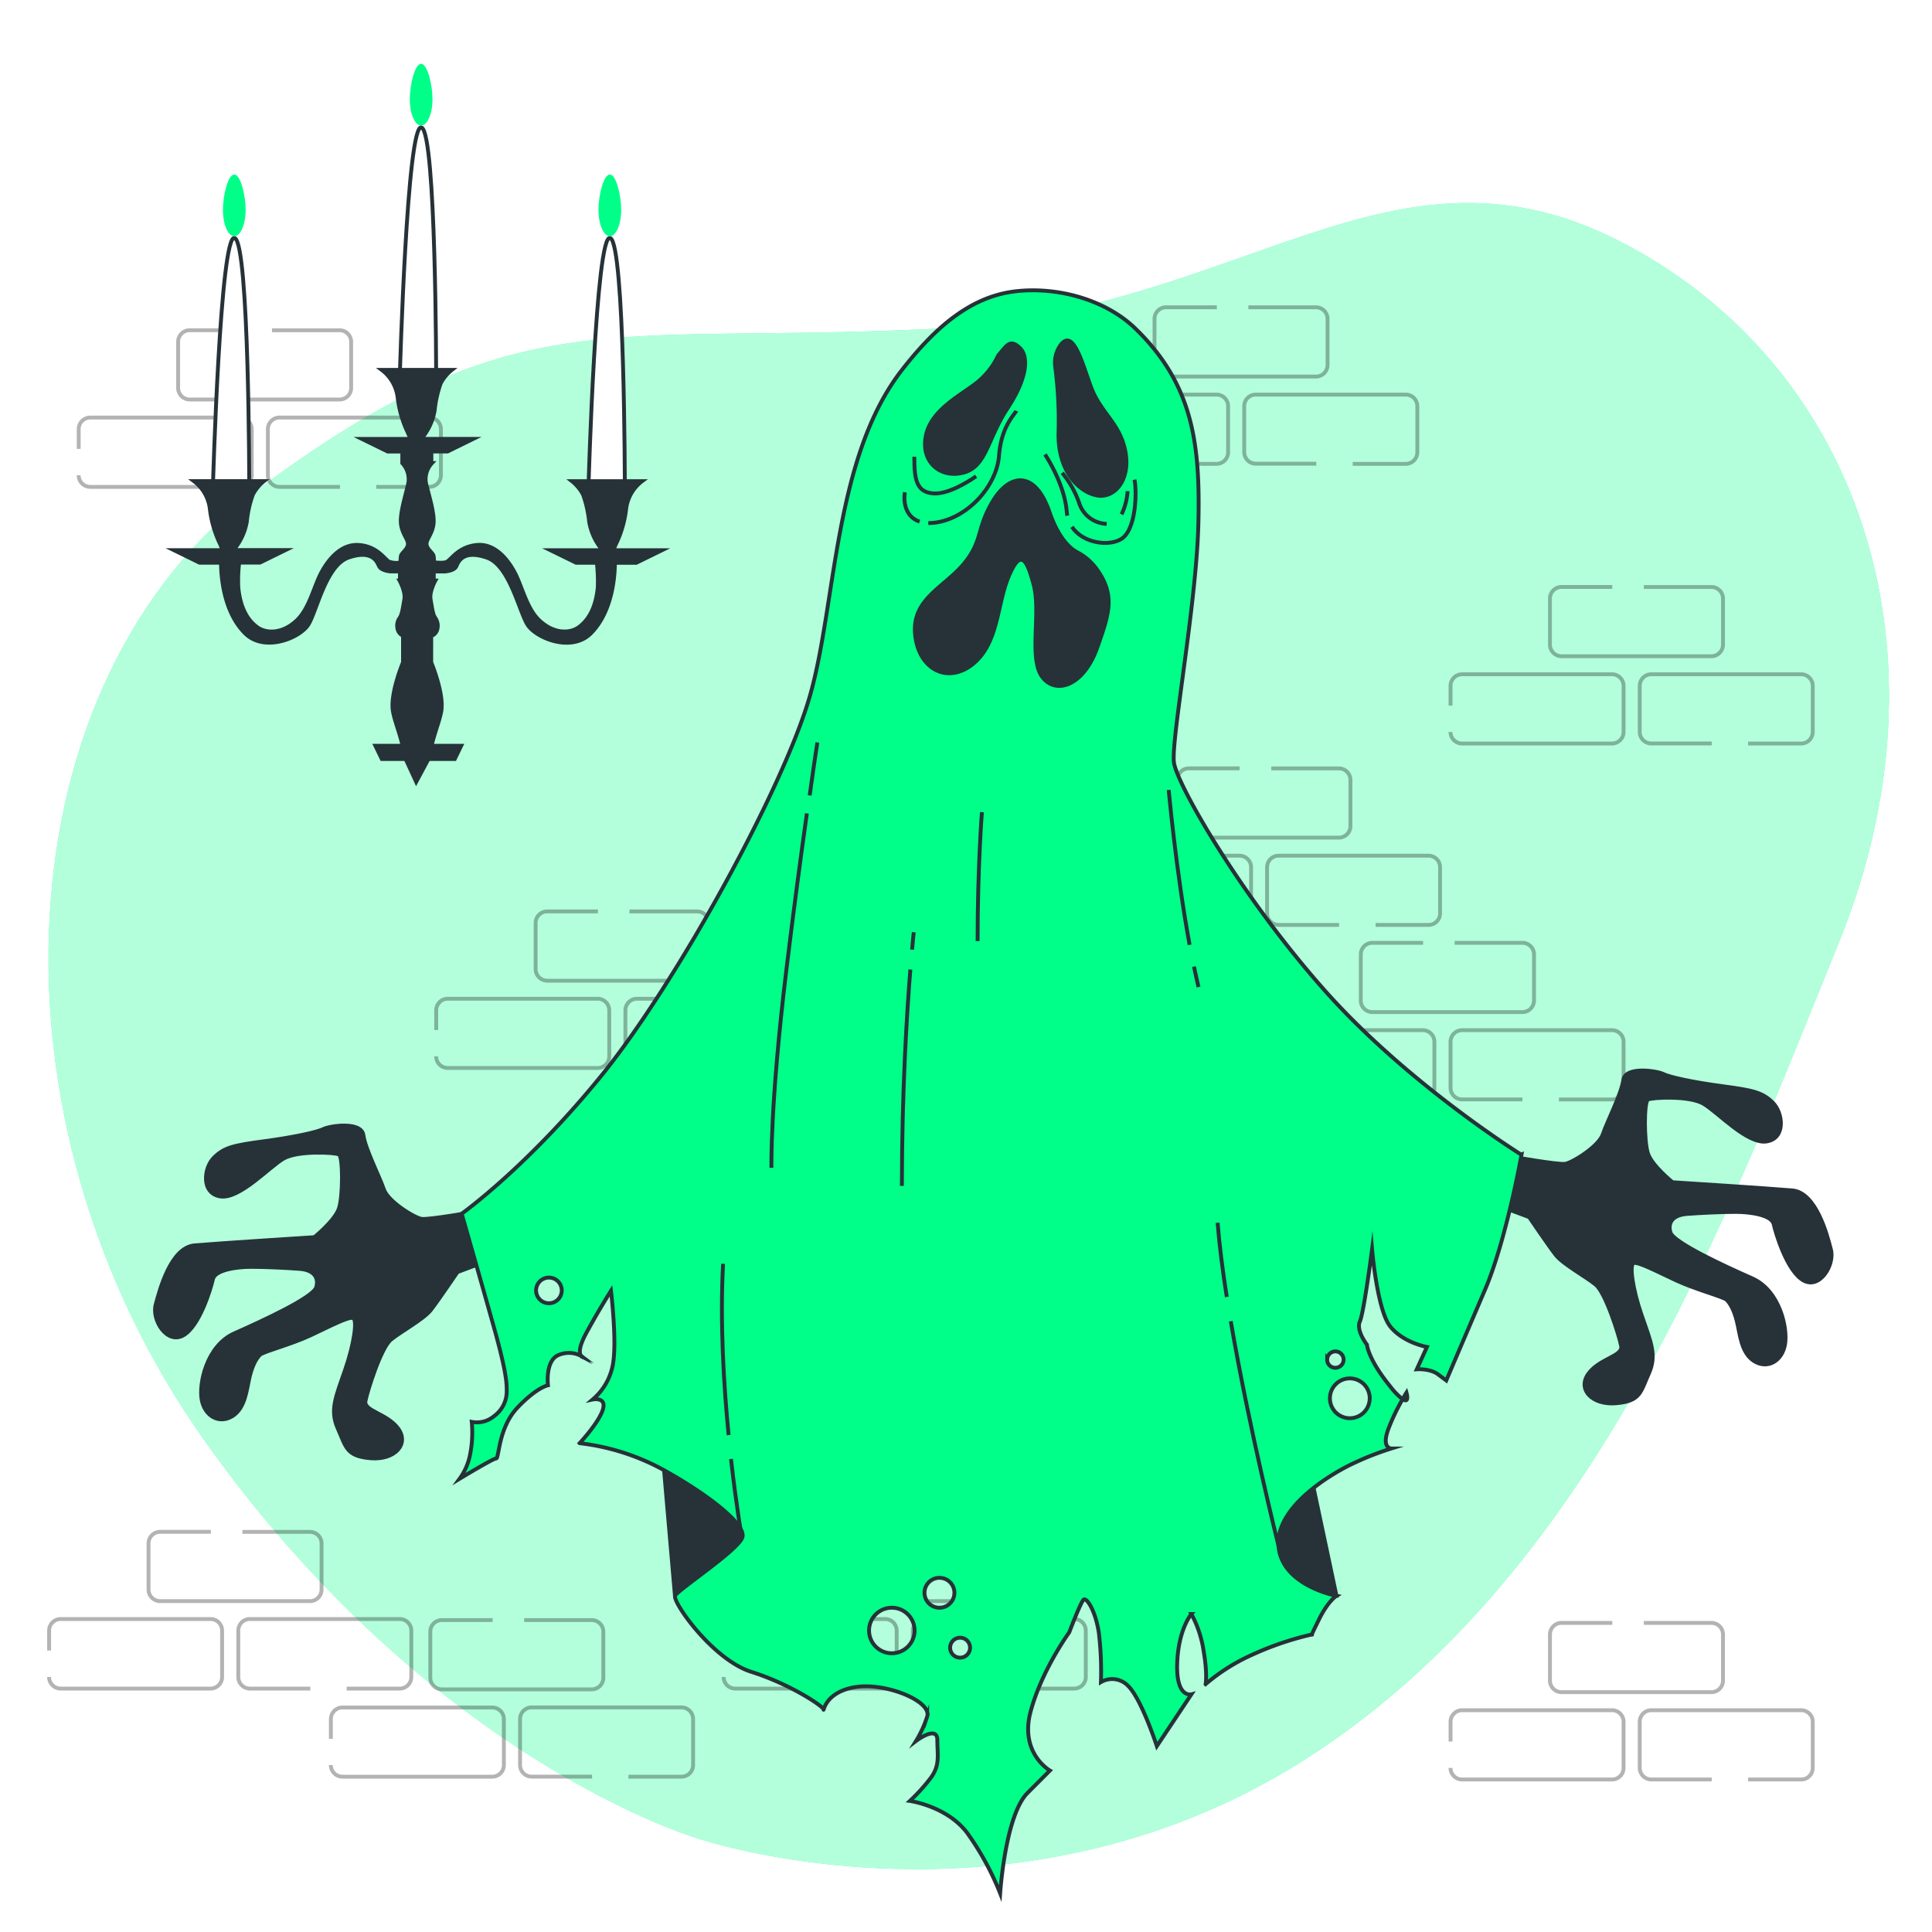 <svg class="animated" id="freepik_stories-scary-ghost" xmlns="http://www.w3.org/2000/svg" viewBox="0 0 500 500" version="1.1" xmlns:xlink="http://www.w3.org/1999/xlink" xmlns:svgjs="http://svgjs.com/svgjs"><style>svg#freepik_stories-scary-ghost:not(.animated) .animable {opacity: 0;}svg#freepik_stories-scary-ghost.animated #freepik--Ghost--inject-37 {animation: 3s Infinite  linear floating;animation-delay: 0s;}            @keyframes floating {                0% {                    opacity: 1;                    transform: translateY(0px);                }                50% {                    transform: translateY(-10px);                }                100% {                    opacity: 1;                    transform: translateY(0px);                }            }        </style><g id="freepik--background-simple--inject-37" class="animable" style="transform-origin: 250.711px 268.134px;"><path d="M180.71,475.82s80.7,27.41,155.94-19.8S446.22,317.11,476,243.61,482.39,96.3,421.26,63.53,322.48,81.31,239.4,85.2,133.29,77.31,66.83,126.61-6,289.72,52.93,372.8,180.71,475.82,180.71,475.82Z" style="fill: rgb(0, 255, 136); transform-origin: 250.711px 268.134px;" id="elpaps84a8bsk" class="animable"></path><g id="elhfpbx07x9ct"><path d="M180.71,475.82s80.7,27.41,155.94-19.8S446.22,317.11,476,243.61,482.39,96.3,421.26,63.53,322.48,81.31,239.4,85.2,133.29,77.31,66.83,126.61-6,289.72,52.93,372.8,180.71,475.82,180.71,475.82Z" style="fill: rgb(255, 255, 255); opacity: 0.7; transform-origin: 250.711px 268.134px;" class="animable"></path></g></g><g id="freepik--Bricks--inject-37" class="animable" style="transform-origin: 240.92px 270.025px;"><g id="elnxai1ugkwds"><g style="opacity: 0.3; transform-origin: 240.92px 270.025px;" class="animable"><path d="M425.42,151.91h17.49a3,3,0,0,1,3,3v11.92a3,3,0,0,1-3,3H404.13a3,3,0,0,1-3-3V154.9a3,3,0,0,1,3-3h13.13" style="fill: none; stroke: rgb(0, 0, 0); stroke-miterlimit: 10; transform-origin: 423.52px 160.865px;" id="elk58gyydtprm" class="animable"></path><path d="M443,192.41H427.36a3,3,0,0,1-3-3V177.5a3,3,0,0,1,3-3h38.78a3,3,0,0,1,3,3v11.92a3,3,0,0,1-3,3H452.41" style="fill: none; stroke: rgb(0, 0, 0); stroke-miterlimit: 10; transform-origin: 446.75px 183.46px;" id="el884nontgxy5" class="animable"></path><path d="M375.4,182.61V177.5a3,3,0,0,1,3-3h38.78a3,3,0,0,1,3,3v11.92a3,3,0,0,1-3,3H378.39a3,3,0,0,1-3-3" style="fill: none; stroke: rgb(0, 0, 0); stroke-miterlimit: 10; transform-origin: 397.785px 183.46px;" id="eldrpcju74fn" class="animable"></path><path d="M162.9,235.88h17.5a3,3,0,0,1,3,3v11.92a3,3,0,0,1-3,3H141.62a3,3,0,0,1-3-3V238.87a3,3,0,0,1,3-3h13.12" style="fill: none; stroke: rgb(0, 0, 0); stroke-miterlimit: 10; transform-origin: 161.01px 244.835px;" id="el1et7xpvow1s" class="animable"></path><path d="M180.48,276.38H164.85a3,3,0,0,1-3-3V261.47a3,3,0,0,1,3-3h38.77a3,3,0,0,1,3,3v11.92a3,3,0,0,1-3,3H189.9" style="fill: none; stroke: rgb(0, 0, 0); stroke-miterlimit: 10; transform-origin: 184.235px 267.43px;" id="elk2pzegwccks" class="animable"></path><path d="M112.89,266.58v-5.11a3,3,0,0,1,3-3h38.78a3,3,0,0,1,3,3v11.92a3,3,0,0,1-3,3H115.88a3,3,0,0,1-3-3" style="fill: none; stroke: rgb(0, 0, 0); stroke-miterlimit: 10; transform-origin: 135.275px 267.43px;" id="ela0ny5bfnhyh" class="animable"></path><path d="M425.42,420h17.49a3,3,0,0,1,3,3v11.93a3,3,0,0,1-3,3H404.13a3,3,0,0,1-3-3V423a3,3,0,0,1,3-3h13.13" style="fill: none; stroke: rgb(0, 0, 0); stroke-miterlimit: 10; transform-origin: 423.52px 428.965px;" id="elb29svdmv1c" class="animable"></path><path d="M443,460.52H427.36a3,3,0,0,1-3-3V445.6a3,3,0,0,1,3-3h38.78a3,3,0,0,1,3,3v11.93a3,3,0,0,1-3,3H452.41" style="fill: none; stroke: rgb(0, 0, 0); stroke-miterlimit: 10; transform-origin: 446.75px 451.565px;" id="el2oc119hgdr5" class="animable"></path><path d="M375.4,450.71V445.6a3,3,0,0,1,3-3h38.78a3,3,0,0,1,3,3v11.93a3,3,0,0,1-3,3H378.39a3,3,0,0,1-3-3" style="fill: none; stroke: rgb(0, 0, 0); stroke-miterlimit: 10; transform-origin: 397.785px 451.565px;" id="elt4cepjx6bcn" class="animable"></path><path d="M62.73,396.45H80.22a3,3,0,0,1,3,3v11.92a3,3,0,0,1-3,3H41.44a3,3,0,0,1-3-3V399.44a3,3,0,0,1,3-3H54.57" style="fill: none; stroke: rgb(0, 0, 0); stroke-miterlimit: 10; transform-origin: 60.83px 405.405px;" id="el576d72910p" class="animable"></path><path d="M80.31,437H64.67a3,3,0,0,1-3-3V422a3,3,0,0,1,3-3h38.78a3,3,0,0,1,3,3V434a3,3,0,0,1-3,3H89.72" style="fill: none; stroke: rgb(0, 0, 0); stroke-miterlimit: 10; transform-origin: 84.06px 428px;" id="el5b6t0zpcbow" class="animable"></path><path d="M12.71,427.15V422a3,3,0,0,1,3-3H54.48a3,3,0,0,1,3,3V434a3,3,0,0,1-3,3H15.7a3,3,0,0,1-3-3" style="fill: none; stroke: rgb(0, 0, 0); stroke-miterlimit: 10; transform-origin: 35.09px 428px;" id="elhvs4qct2bbt" class="animable"></path><path d="M323.08,79.53h17.49a3,3,0,0,1,3,3V94.45a3,3,0,0,1-3,3H301.79a3,3,0,0,1-3-3V82.52a3,3,0,0,1,3-3h13.13" style="fill: none; stroke: rgb(0, 0, 0); stroke-miterlimit: 10; transform-origin: 321.18px 88.485px;" id="elu9qn7qd8aj" class="animable"></path><path d="M340.66,120H325a3,3,0,0,1-3-3V105.12a3,3,0,0,1,3-3H363.8a3,3,0,0,1,3,3v11.93a3,3,0,0,1-3,3H350.08" style="fill: none; stroke: rgb(0, 0, 0); stroke-miterlimit: 10; transform-origin: 344.4px 111.085px;" id="elrz6zximsmx" class="animable"></path><path d="M273.06,110.23v-5.11a3,3,0,0,1,3-3h38.77a3,3,0,0,1,3,3v11.93a3,3,0,0,1-3,3H276.06a3,3,0,0,1-3-3" style="fill: none; stroke: rgb(0, 0, 0); stroke-miterlimit: 10; transform-origin: 295.445px 111.085px;" id="el0i831xfuggvd" class="animable"></path><path d="M237.3,396.45h17.49a3,3,0,0,1,3,3v11.92a3,3,0,0,1-3,3H216a3,3,0,0,1-3-3V399.44a3,3,0,0,1,3-3h13.13" style="fill: none; stroke: rgb(0, 0, 0); stroke-miterlimit: 10; transform-origin: 235.395px 405.405px;" id="el6c8ksxzqua8" class="animable"></path><path d="M254.88,437H239.24a3,3,0,0,1-3-3V422a3,3,0,0,1,3-3H278a3,3,0,0,1,3,3V434a3,3,0,0,1-3,3H264.29" style="fill: none; stroke: rgb(0, 0, 0); stroke-miterlimit: 10; transform-origin: 258.62px 428px;" id="elh57hgidbd3" class="animable"></path><path d="M187.28,427.15V422a3,3,0,0,1,3-3h38.78a3,3,0,0,1,3,3V434a3,3,0,0,1-3,3H190.27a3,3,0,0,1-3-3" style="fill: none; stroke: rgb(0, 0, 0); stroke-miterlimit: 10; transform-origin: 209.665px 428px;" id="eleryn16beivi" class="animable"></path><path d="M135.65,419.28h17.49a3,3,0,0,1,3,3V434.2a3,3,0,0,1-3,3H114.36a3,3,0,0,1-3-3V422.27a3,3,0,0,1,3-3h13.13" style="fill: none; stroke: rgb(0, 0, 0); stroke-miterlimit: 10; transform-origin: 133.75px 428.235px;" id="elkbfu9m3r9zn" class="animable"></path><path d="M153.23,459.79H137.59a3,3,0,0,1-3-3V444.88a3,3,0,0,1,3-3h38.78a3,3,0,0,1,3,3V456.8a3,3,0,0,1-3,3H162.64" style="fill: none; stroke: rgb(0, 0, 0); stroke-miterlimit: 10; transform-origin: 156.98px 450.84px;" id="elho00yph2n2i" class="animable"></path><path d="M85.63,450v-5.1a3,3,0,0,1,3-3H127.4a3,3,0,0,1,3,3V456.8a3,3,0,0,1-3,3H88.62a3,3,0,0,1-3-3" style="fill: none; stroke: rgb(0, 0, 0); stroke-miterlimit: 10; transform-origin: 108.01px 450.85px;" id="elyksjkg5e2on" class="animable"></path><path d="M70.39,85.47H87.88a3,3,0,0,1,3,3v11.92a3,3,0,0,1-3,3H49.1a3,3,0,0,1-3-3V88.46a3,3,0,0,1,3-3H62.23" style="fill: none; stroke: rgb(0, 0, 0); stroke-miterlimit: 10; transform-origin: 68.49px 94.425px;" id="elmli9cwqmmvc" class="animable"></path><path d="M88,126H72.33a3,3,0,0,1-3-3V111.06a3,3,0,0,1,3-3h38.78a3,3,0,0,1,3,3V123a3,3,0,0,1-3,3H97.38" style="fill: none; stroke: rgb(0, 0, 0); stroke-miterlimit: 10; transform-origin: 91.72px 117.03px;" id="elc5acsqkj96v" class="animable"></path><path d="M20.37,116.17v-5.11a3,3,0,0,1,3-3H62.14a3,3,0,0,1,3,3V123a3,3,0,0,1-3,3H23.36a3,3,0,0,1-3-3" style="fill: none; stroke: rgb(0, 0, 0); stroke-miterlimit: 10; transform-origin: 42.75px 117.03px;" id="elfszo0jo8brh" class="animable"></path><path d="M376.46,244H394a3,3,0,0,1,3,3v11.93a3,3,0,0,1-3,3H355.17a3,3,0,0,1-3-3V247a3,3,0,0,1,3-3h13.12" style="fill: none; stroke: rgb(0, 0, 0); stroke-miterlimit: 10; transform-origin: 374.585px 252.965px;" id="eld8t4gj17d4p" class="animable"></path><path d="M394,284.53H378.4a3,3,0,0,1-3-3V269.61a3,3,0,0,1,3-3h38.78a3,3,0,0,1,3,3v11.93a3,3,0,0,1-3,3H403.45" style="fill: none; stroke: rgb(0, 0, 0); stroke-miterlimit: 10; transform-origin: 397.79px 275.575px;" id="eles4shmrl1nh" class="animable"></path><path d="M326.44,274.72v-5.11a3,3,0,0,1,3-3h38.78a3,3,0,0,1,3,3v11.93a3,3,0,0,1-3,3H329.43a3,3,0,0,1-3-3" style="fill: none; stroke: rgb(0, 0, 0); stroke-miterlimit: 10; transform-origin: 348.825px 275.575px;" id="elluzo3nfuoc" class="animable"></path><path d="M329,198.86h17.49a3,3,0,0,1,3,3v11.92a3,3,0,0,1-3,3H307.69a3,3,0,0,1-3-3V201.85a3,3,0,0,1,3-3h13.12" style="fill: none; stroke: rgb(0, 0, 0); stroke-miterlimit: 10; transform-origin: 327.09px 207.815px;" id="elwadxpo0ouo" class="animable"></path><path d="M346.55,239.36H330.92a3,3,0,0,1-3-3V224.45a3,3,0,0,1,3-3h38.77a3,3,0,0,1,3,3v11.92a3,3,0,0,1-3,3H356" style="fill: none; stroke: rgb(0, 0, 0); stroke-miterlimit: 10; transform-origin: 350.305px 230.41px;" id="elu18sf3cck4o" class="animable"></path><path d="M279,229.56v-5.11a3,3,0,0,1,3-3h38.78a3,3,0,0,1,3,3v11.92a3,3,0,0,1-3,3H282a3,3,0,0,1-3-3" style="fill: none; stroke: rgb(0, 0, 0); stroke-miterlimit: 10; transform-origin: 301.39px 230.41px;" id="el72fnrjztf8n" class="animable"></path></g></g></g><g id="freepik--Chandelier--inject-37" class="animable animator-active" style="transform-origin: 108.16px 109.43px;"><path d="M152.31,125.68s1.88-65.73,5.63-64.09,3.76,64.09,3.76,64.09Z" style="fill: rgb(255, 255, 255); stroke: rgb(38, 50, 56); stroke-miterlimit: 10; transform-origin: 157.005px 93.62px;" id="elx55080m8rc" class="animable"></path><path d="M160.76,54.31c0,3.76-1.31,6.81-2.93,6.81s-2.94-3-2.94-6.81,1.31-9.15,2.94-9.15S160.76,50.55,160.76,54.31Z" style="fill: rgb(0, 255, 136); transform-origin: 157.825px 53.14px;" id="el8mf24j8pmzc" class="animable"></path><path d="M55.11,125.68S57,60,60.75,61.59s3.75,64.09,3.75,64.09Z" style="fill: rgb(255, 255, 255); stroke: rgb(38, 50, 56); stroke-miterlimit: 10; transform-origin: 59.805px 93.621px;" id="el6y3zz454ytr" class="animable"></path><path d="M63.57,54.31c0,3.76-1.32,6.81-2.94,6.81s-2.93-3-2.93-6.81,1.31-9.15,2.93-9.15S63.57,50.55,63.57,54.31Z" style="fill: rgb(0, 255, 136); transform-origin: 60.635px 53.14px;" id="el5s89ejh6ync" class="animable"></path><path d="M103.48,97S105.35,31.3,109.11,33,112.87,97,112.87,97Z" style="fill: rgb(255, 255, 255); stroke: rgb(38, 50, 56); stroke-miterlimit: 10; transform-origin: 108.175px 64.984px;" id="elld5a71v79p" class="animable"></path><path d="M111.93,25.67c0,3.76-1.32,6.81-2.94,6.81s-2.93-3-2.93-6.81,1.31-9.16,2.93-9.16S111.93,21.91,111.93,25.67Z" style="fill: rgb(0, 255, 136); transform-origin: 108.995px 24.495px;" id="el3zp7dlg7mqz" class="animable"></path><path d="M158.76,142.39a20,20,0,0,1,.94-2.19,28.51,28.51,0,0,0,2.33-8.34,10.56,10.56,0,0,1,4.16-7.34H148a11.08,11.08,0,0,1,2.9,3.49,29.74,29.74,0,0,1,1.57,7,15.45,15.45,0,0,0,3.44,7.38H142.44l6.67,3.26h5.35a42.25,42.25,0,0,1,.24,6.39c-.56,5.66-2.63,8.56-4.84,10.22s-6.49,1.94-10.36-1.79c-3.26-3.15-4.41-8.84-6.35-12.43s-5.25-7.46-9.8-7-6.36,3.46-7.6,4.28c-.6.4-2.06.35-3.41.2a12.55,12.55,0,0,0-.12-1.63c-.12-.78-1.7-1.7-1.83-3s1.59-2.75,1.83-5.49-1.34-7.58-2-10.46a6.13,6.13,0,0,1,1.58-5.09h-.16v-3h4.18l6.66-3.27H109.05a15.36,15.36,0,0,0,3.44-7.37,29.47,29.47,0,0,1,1.57-7,10.86,10.86,0,0,1,2.9-3.48H98.79a10.53,10.53,0,0,1,4.15,7.34,28.6,28.6,0,0,0,2.34,8.34c.36.73.68,1.5.94,2.18H93.65l6.67,3.27h3.79v3h0a6.09,6.09,0,0,1,1.58,5.09c-.61,2.88-2.19,7.71-1.94,10.46s1.94,4.18,1.82,5.49-1.7,2.22-1.82,3a15.94,15.94,0,0,0-.13,1.67,5.52,5.52,0,0,1-3-.24c-1.24-.82-3-3.86-7.59-4.28s-7.87,3.46-9.81,7-3.09,9.28-6.35,12.43c-3.87,3.73-8.15,3.45-10.36,1.79S62.22,157.7,61.67,152a41.13,41.13,0,0,1,.23-6.39h5.36l6.66-3.26H60.44A15.45,15.45,0,0,0,63.88,135a28.76,28.76,0,0,1,1.57-7,11,11,0,0,1,2.89-3.49H50.17a10.52,10.52,0,0,1,4.16,7.34,28.51,28.51,0,0,0,2.34,8.34c.36.73.68,1.5.94,2.19H45l6.66,3.26h5.54c0,2.37.29,12.34,6.22,18.27,4.81,4.8,13.54,1.52,16.16-1.93,2.25-3,4.56-15.61,10.63-17.68s7.32,1,7.88,2.21,3,1.38,3,1.38h2.41v2.35h-.1s1.59,2.87,1.25,4.83-.57,3.79-1.13,4.71a3.44,3.44,0,0,0-.68,2.74,2.5,2.5,0,0,0,1.13,1.83.9.9,0,0,0,.33.11v6.95s-3.41,8.1-2.61,12.68c.53,3,2.31,6.75,3.13,12l2.89,6.26,3.36-6.26c.83-5.28,2.61-9,3.13-12,.8-4.58-2.6-12.68-2.6-12.68V164.5a1.26,1.26,0,0,0,.51-.14,2.53,2.53,0,0,0,1.13-1.83,3.52,3.52,0,0,0-.68-2.74c-.57-.92-.79-2.75-1.13-4.71s1.24-4.83,1.24-4.83h-.41V147.9h2.86s2.48-.14,3-1.38,1.79-4.28,7.87-2.21S134.49,159,136.74,162c2.63,3.45,11.36,6.73,16.16,1.93,5.93-5.93,6.24-15.9,6.23-18.27h5.53l6.66-3.26Z" style="fill: rgb(38, 50, 56); stroke: rgb(38, 50, 56); stroke-miterlimit: 10; transform-origin: 108.16px 149.04px;" id="el23y64cb2nuej" class="animable"></path><polygon points="117.69 196.44 98.82 196.44 97.15 193 119.36 193 117.69 196.44" style="fill: rgb(38, 50, 56); stroke: rgb(38, 50, 56); stroke-miterlimit: 10; transform-origin: 108.255px 194.72px;" id="elob7fgov6lc" class="animable"></polygon></g><g id="freepik--Ghost--inject-37" class="animable" style="transform-origin: 257.062px 282.567px;"><path d="M122.89,313.6s-11.91,2.11-13.76,1.85-8.74-4.5-9.8-7.68-4.76-10.32-5.29-14-8.73-2.39-10.32-1.59-7.41,2.11-15.35,3.17-10.33,1.59-13,4.24S52,308.83,57,309.63s12.71-7.68,16.41-9.8,13.24-1.59,14.3-1.06,1.06,10.86,0,14-6.36,7.41-6.36,7.41-24.88,1.59-31,2.12-9,11.38-10.06,15.35,2.91,10.33,7.15,7.94,7.14-12.17,7.67-14.55,6.09-3.18,9.79-3.18,9.27.26,12.71.53,5,2.12,4.23,4.76-14,8.74-21.17,11.91-9.26,13-8.47,17.21,4.5,6.35,7.94,4.23,3.71-7.14,4.5-10.32,1.85-4.76,2.65-5.56,7.94-2.64,13-5,10-5,11.11-4.5.27,6.62-2.11,13.5-4,10.33-1.86,15.09,2.12,7.15,8.47,7.68,10.06-3.71,7.15-7.68-9-4.5-8.47-7.15,4-13.76,6.62-15.88,8.47-5.29,10.32-7.67,6.88-9.8,6.88-9.8l8.47-3.17Z" style="fill: rgb(38, 50, 56); stroke: rgb(38, 50, 56); stroke-miterlimit: 10; transform-origin: 83.493px 334.364px;" id="elc41grjju0in" class="animable"></path><path d="M391.26,299.34s11.91,2.12,13.77,1.86,8.73-4.5,9.79-7.68,4.76-10.32,5.29-14,8.74-2.38,10.33-1.58,7.41,2.11,15.35,3.17,10.32,1.59,13,4.24,3.44,9.26-1.59,10.05-12.71-7.67-16.41-9.79-13.24-1.59-14.29-1.06-1.06,10.85,0,14,6.35,7.41,6.35,7.41,24.88,1.59,31,2.12,9,11.38,10,15.35-2.91,10.32-7.14,7.94-7.15-12.17-7.68-14.56-6.09-3.17-9.79-3.17-9.26.26-12.71.53-5,2.11-4.23,4.76,14,8.74,21.17,11.91,9.27,13,8.47,17.21-4.5,6.35-7.94,4.23-3.7-7.14-4.5-10.32-1.85-4.77-2.64-5.56-7.94-2.65-13-5-10.06-5-11.12-4.5-.26,6.62,2.12,13.5,4,10.32,1.85,15.09-2.12,7.14-8.47,7.67-10.06-3.7-7.15-7.67,9-4.5,8.47-7.15-4-13.76-6.61-15.88-8.47-5.29-10.33-7.68-6.88-9.79-6.88-9.79l-8.47-3.17Z" style="fill: rgb(38, 50, 56); stroke: rgb(38, 50, 56); stroke-miterlimit: 10; transform-origin: 430.639px 320.127px;" id="elv8k6mpvqmd" class="animable"></path><path d="M345.88,413,338.5,378.2s-11.39,12.5-11.75,20.58S338.93,413.58,345.88,413Z" style="fill: rgb(38, 50, 56); stroke: rgb(38, 50, 56); stroke-miterlimit: 10; transform-origin: 336.311px 395.617px;" id="elzhdhgre2gbr" class="animable"></path><path d="M171.38,375l3.3,38s18.4,2.11,24.6-4.64-10.57-31.18-18.05-34.28S171.38,375,171.38,375Z" style="fill: rgb(38, 50, 56); stroke: rgb(38, 50, 56); stroke-miterlimit: 10; transform-origin: 186.004px 393.109px;" id="el72db15iw9ew" class="animable"></path><path d="M150.75,351.18a2.57,2.57,0,0,0-.29-.19A.75.75,0,0,0,150.75,351.18Z" style="fill: rgb(0, 255, 136); stroke: rgb(38, 50, 56); stroke-miterlimit: 10; transform-origin: 150.605px 351.085px;" id="el2yk8jb1fylb" class="animable"></path><path d="M364,360.38s-.42.65-1,1.72C364.89,363.4,364,360.38,364,360.38Z" style="fill: rgb(0, 255, 136); stroke: rgb(38, 50, 56); stroke-miterlimit: 10; transform-origin: 363.605px 361.402px;" id="elhgzlvrjvj4g" class="animable"></path><path d="M339.57,423h0C339.51,423.07,339.57,423,339.57,423Z" style="fill: rgb(0, 255, 136); stroke: rgb(38, 50, 56); stroke-miterlimit: 10; transform-origin: 339.557px 423.016px;" id="elj3asfk40ta" class="animable"></path><path d="M343,256.51c-21.56-24.2-38.39-53.39-39.18-59.17s5.78-40.77,6.31-61.54S308.8,99.51,293.81,85c-7.84-7.57-20.35-10.89-31.17-9.59-12.46,1.5-21.71,10.76-29.12,20.21-17.8,22.73-17.07,60.53-23.89,84.39s-34.47,74.24-53.78,98.1-36.37,36-36.37,36,5.18,18.08,8.42,29.66,3.24,14.36,3.24,16.21a7.9,7.9,0,0,1-3.24,6.48,6.9,6.9,0,0,1-5.81,1.52,29.32,29.32,0,0,1-.53,8.94,15.6,15.6,0,0,1-2.63,5.79s8.68-5.26,9.47-5.26.53-7.89,5.52-13.15,7.89-5.79,7.89-5.79-.79-6.57,2.9-7.89a6.72,6.72,0,0,1,5.75.34c-.44-.44-1-1.84,1.35-6.12,3.15-5.79,6.31-10.78,6.31-10.78s1.57,12.88.52,18.93a15.46,15.46,0,0,1-5.26,9.2s3.69-.78,2.63,2.63-6,8.68-6,8.68a59.16,59.16,0,0,1,21.57,6.84c11,6.05,21.83,14.2,20.51,17.62s-16.57,13.41-17.36,15,9.73,16.57,19.73,19.72,18.67,8.94,18.67,9.73.26-4.47,8.15-5.78,20,3.68,18.67,7.62a28.69,28.69,0,0,1-2.89,6.32s5.52-4.21,5.52-.27.79,6.58-1.84,10a48.39,48.39,0,0,1-5.26,5.78s9.47,1.32,14.73,8.15A72.32,72.32,0,0,1,258.84,490s1.31-20.25,7.1-26l5.78-5.79s-7.89-4.47-5-15.25,10-20.51,10-20.51,2.89-7.63,3.68-8.42,3.16,2.89,4,8.68a85.13,85.13,0,0,1,.52,12.62,5.72,5.72,0,0,1,7.1,1.05c3.42,3.42,7.37,15.52,7.37,15.52l8.94-13.41s-3.95,1.05-3.68-7.89,3.68-12.89,3.68-12.89a29,29,0,0,1,3.15,9.47c1.06,6.05.53,8.68.53,8.68a49.8,49.8,0,0,1,12.1-7.63A79.38,79.38,0,0,1,339.53,423c0-.16.37-.92,1.88-4,2.37-4.74,4.47-6,4.47-6s-14.2-2.63-15-12.89,13.94-18.93,19.73-21.56a75.19,75.19,0,0,1,9.47-3.68s-2.63,0-.79-5a52.38,52.38,0,0,1,3.7-7.75,18.42,18.42,0,0,1-3.18-3.29C354,351.7,353.77,348,353.77,348s-2.89-3.68-1.84-6,3.16-18.67,3.16-18.67,1.31,15.78,4.73,20,9.47,5.26,9.47,5.26l-2.63,5.78s3.42-.26,5.52,1.32l2.11,1.58s4.47-10.52,10-23.41,9.47-35,9.47-35S364.56,280.7,343,256.51ZM142.07,337.28a3.32,3.32,0,1,1,3.31-3.31A3.32,3.32,0,0,1,142.07,337.28Zm88.73,90.58a5.89,5.89,0,1,1,5.89-5.89A5.89,5.89,0,0,1,230.8,427.86Zm12.34-11.78a3.87,3.87,0,1,1,3.86-3.87A3.87,3.87,0,0,1,243.14,416.08ZM248.48,429a2.58,2.58,0,1,1,2.57-2.58A2.58,2.58,0,0,1,248.48,429Zm95-77.13a2.12,2.12,0,1,1,2.12,2.11A2.11,2.11,0,0,1,343.46,351.84Zm11,10a5.15,5.15,0,1,1-5.15-5.14A5.16,5.16,0,0,1,354.49,361.85Z" style="fill: rgb(0, 255, 136); stroke: rgb(38, 50, 56); stroke-miterlimit: 10; transform-origin: 256.345px 282.567px;" id="ell9etwql9ox" class="animable"></path><path d="M208.82,210.51c-1.45,10.27-3.35,24.31-5.34,40.72-4.22,34.91-3.83,51-3.83,51" style="fill: none; stroke: rgb(38, 50, 56); stroke-miterlimit: 10; transform-origin: 204.23px 256.37px;" id="elv25peiyzk2o" class="animable"></path><path d="M211.54,192.15s-.79,5-2,13.71" style="fill: none; stroke: rgb(38, 50, 56); stroke-miterlimit: 10; transform-origin: 210.54px 199.005px;" id="elmt9g1mm29cj" class="animable"></path><path d="M235.6,250.91c-.91,11.31-2.19,31.62-2.19,56" style="fill: none; stroke: rgb(38, 50, 56); stroke-miterlimit: 10; transform-origin: 234.505px 278.91px;" id="el3i36l4fhsdm" class="animable"></path><path d="M236.48,241.26s-.18,1.59-.44,4.51" style="fill: none; stroke: rgb(38, 50, 56); stroke-miterlimit: 10; transform-origin: 236.26px 243.515px;" id="elipuqfvi62qj" class="animable"></path><path d="M254.12,210.18S253,224.38,253,243.56" style="fill: none; stroke: rgb(38, 50, 56); stroke-miterlimit: 10; transform-origin: 253.56px 226.87px;" id="elt1e8qzoywdf" class="animable"></path><path d="M309,250.15c.38,1.81.77,3.59,1.18,5.3" style="fill: none; stroke: rgb(38, 50, 56); stroke-miterlimit: 10; transform-origin: 309.59px 252.8px;" id="elt0rpvgpx79" class="animable"></path><path d="M302.46,204.43s1.88,20.92,5.41,40.11" style="fill: none; stroke: rgb(38, 50, 56); stroke-miterlimit: 10; transform-origin: 305.165px 224.485px;" id="elfbxcngqjhyn" class="animable"></path><path d="M317.49,335.66c-1.08-6.91-1.93-13.49-2.37-19.21" style="fill: none; stroke: rgb(38, 50, 56); stroke-miterlimit: 10; transform-origin: 316.305px 326.055px;" id="elyjatfoc3gvf" class="animable"></path><path d="M330.89,400.09s-7.61-30.37-12.37-58.16" style="fill: none; stroke: rgb(38, 50, 56); stroke-miterlimit: 10; transform-origin: 324.705px 371.01px;" id="eln1xte4fbbj" class="animable"></path><path d="M188.57,371.41c-1.29-13.09-2.25-29.27-1.44-44.34" style="fill: none; stroke: rgb(38, 50, 56); stroke-miterlimit: 10; transform-origin: 187.701px 349.24px;" id="elawg4h2bsnae" class="animable"></path><path d="M192,398s-1.45-8.27-2.82-20.42" style="fill: none; stroke: rgb(38, 50, 56); stroke-miterlimit: 10; transform-origin: 190.59px 387.79px;" id="elri3vi5lcc0b" class="animable"></path><path d="M258.33,92a19.56,19.56,0,0,1-6.22,7.56c-4.54,3.36-11.6,7.06-12.6,13.78s4.36,10.59,10.08,8.91,6-8.74,11.09-16.47,5.71-13.44,3.19-15.8S260.51,89.48,258.33,92Z" style="fill: rgb(38, 50, 56); stroke: rgb(38, 50, 56); stroke-miterlimit: 10; transform-origin: 252.35px 105.768px;" id="el2yy51tow9kw" class="animable"></path><path d="M238,135c-3.69-1.2-4.25-5.15-3.81-7.6" style="fill: none; stroke: rgb(38, 50, 56); stroke-miterlimit: 10; transform-origin: 236.031px 131.2px;" id="el7s04v6bpijm" class="animable"></path><path d="M263,106.32c-.29.89-3.86,3.86-4.45,11.58s-7.72,15.74-15.74,17.23a12.87,12.87,0,0,1-2.57.23" style="fill: none; stroke: rgb(38, 50, 56); stroke-miterlimit: 10; transform-origin: 251.62px 120.84px;" id="els7k0ums8ms8" class="animable"></path><path d="M252.62,123.25s-6.54,4.75-11,4.45-5-3.56-5-9.5" style="fill: none; stroke: rgb(38, 50, 56); stroke-miterlimit: 10; transform-origin: 244.62px 122.957px;" id="eljm2pkxkni7" class="animable"></path><path d="M277.41,136.35c2.82,4.19,9.32,5.12,12.63,3.23,4.16-2.37,4.16-12.77,3.56-15.44" style="fill: none; stroke: rgb(38, 50, 56); stroke-miterlimit: 10; transform-origin: 285.647px 132.327px;" id="elnppjvist8vc" class="animable"></path><path d="M270.44,117.61s5.05,7.42,5.64,14.85a8,8,0,0,0,.14,1" style="fill: none; stroke: rgb(38, 50, 56); stroke-miterlimit: 10; transform-origin: 273.33px 125.535px;" id="elqnpvddo7kdp" class="animable"></path><path d="M290.26,133.11a16.31,16.31,0,0,0,1.56-6" style="fill: none; stroke: rgb(38, 50, 56); stroke-miterlimit: 10; transform-origin: 291.04px 130.11px;" id="elp6m7k2k2dlo" class="animable"></path><path d="M274.89,122.36a25.43,25.43,0,0,1,4.46,8,7.74,7.74,0,0,0,7.06,5.22" style="fill: none; stroke: rgb(38, 50, 56); stroke-miterlimit: 10; transform-origin: 280.65px 128.97px;" id="elepnnp0bieif" class="animable"></path><path d="M274.35,89.47A7.89,7.89,0,0,0,273.1,95a108,108,0,0,1,.86,16.71c-.34,9.92,5,15.46,9.74,16.47s8.91-4,7.56-11.26-6.21-9.91-8.73-16.3C280.32,95,277.86,84.38,274.35,89.47Z" style="fill: rgb(38, 50, 56); stroke: rgb(38, 50, 56); stroke-miterlimit: 10; transform-origin: 282.267px 108.218px;" id="el32d02unqv4m" class="animable"></path><path d="M283.39,146.71a14.58,14.58,0,0,0-4.61-3.79c-1.9-1-4.87-3.7-7.18-10.42-3.69-10.75-10.25-10.08-14.62-2.86s-2.52,10.25-7.56,16.3S236,155,236.82,164.09s8.4,13.11,15,7.73S258,156.53,261,149.31s4.7-5.05,6.55,2.18-1.35,19,2.18,23.7,10.76,2.35,14.29-7.74C287.13,158.61,288.81,153.77,283.39,146.71Z" style="fill: rgb(38, 50, 56); stroke: rgb(38, 50, 56); stroke-miterlimit: 10; transform-origin: 261.84px 150.911px;" id="elq29s9260q6r" class="animable"></path></g><defs>     <filter id="active" height="200%">         <feMorphology in="SourceAlpha" result="DILATED" operator="dilate" radius="2"></feMorphology>                <feFlood flood-color="#32DFEC" flood-opacity="1" result="PINK"></feFlood>        <feComposite in="PINK" in2="DILATED" operator="in" result="OUTLINE"></feComposite>        <feMerge>            <feMergeNode in="OUTLINE"></feMergeNode>            <feMergeNode in="SourceGraphic"></feMergeNode>        </feMerge>    </filter>    <filter id="hover" height="200%">        <feMorphology in="SourceAlpha" result="DILATED" operator="dilate" radius="2"></feMorphology>                <feFlood flood-color="#ff0000" flood-opacity="0.5" result="PINK"></feFlood>        <feComposite in="PINK" in2="DILATED" operator="in" result="OUTLINE"></feComposite>        <feMerge>            <feMergeNode in="OUTLINE"></feMergeNode>            <feMergeNode in="SourceGraphic"></feMergeNode>        </feMerge>            <feColorMatrix type="matrix" values="0   0   0   0   0                0   1   0   0   0                0   0   0   0   0                0   0   0   1   0 "></feColorMatrix>    </filter></defs></svg>